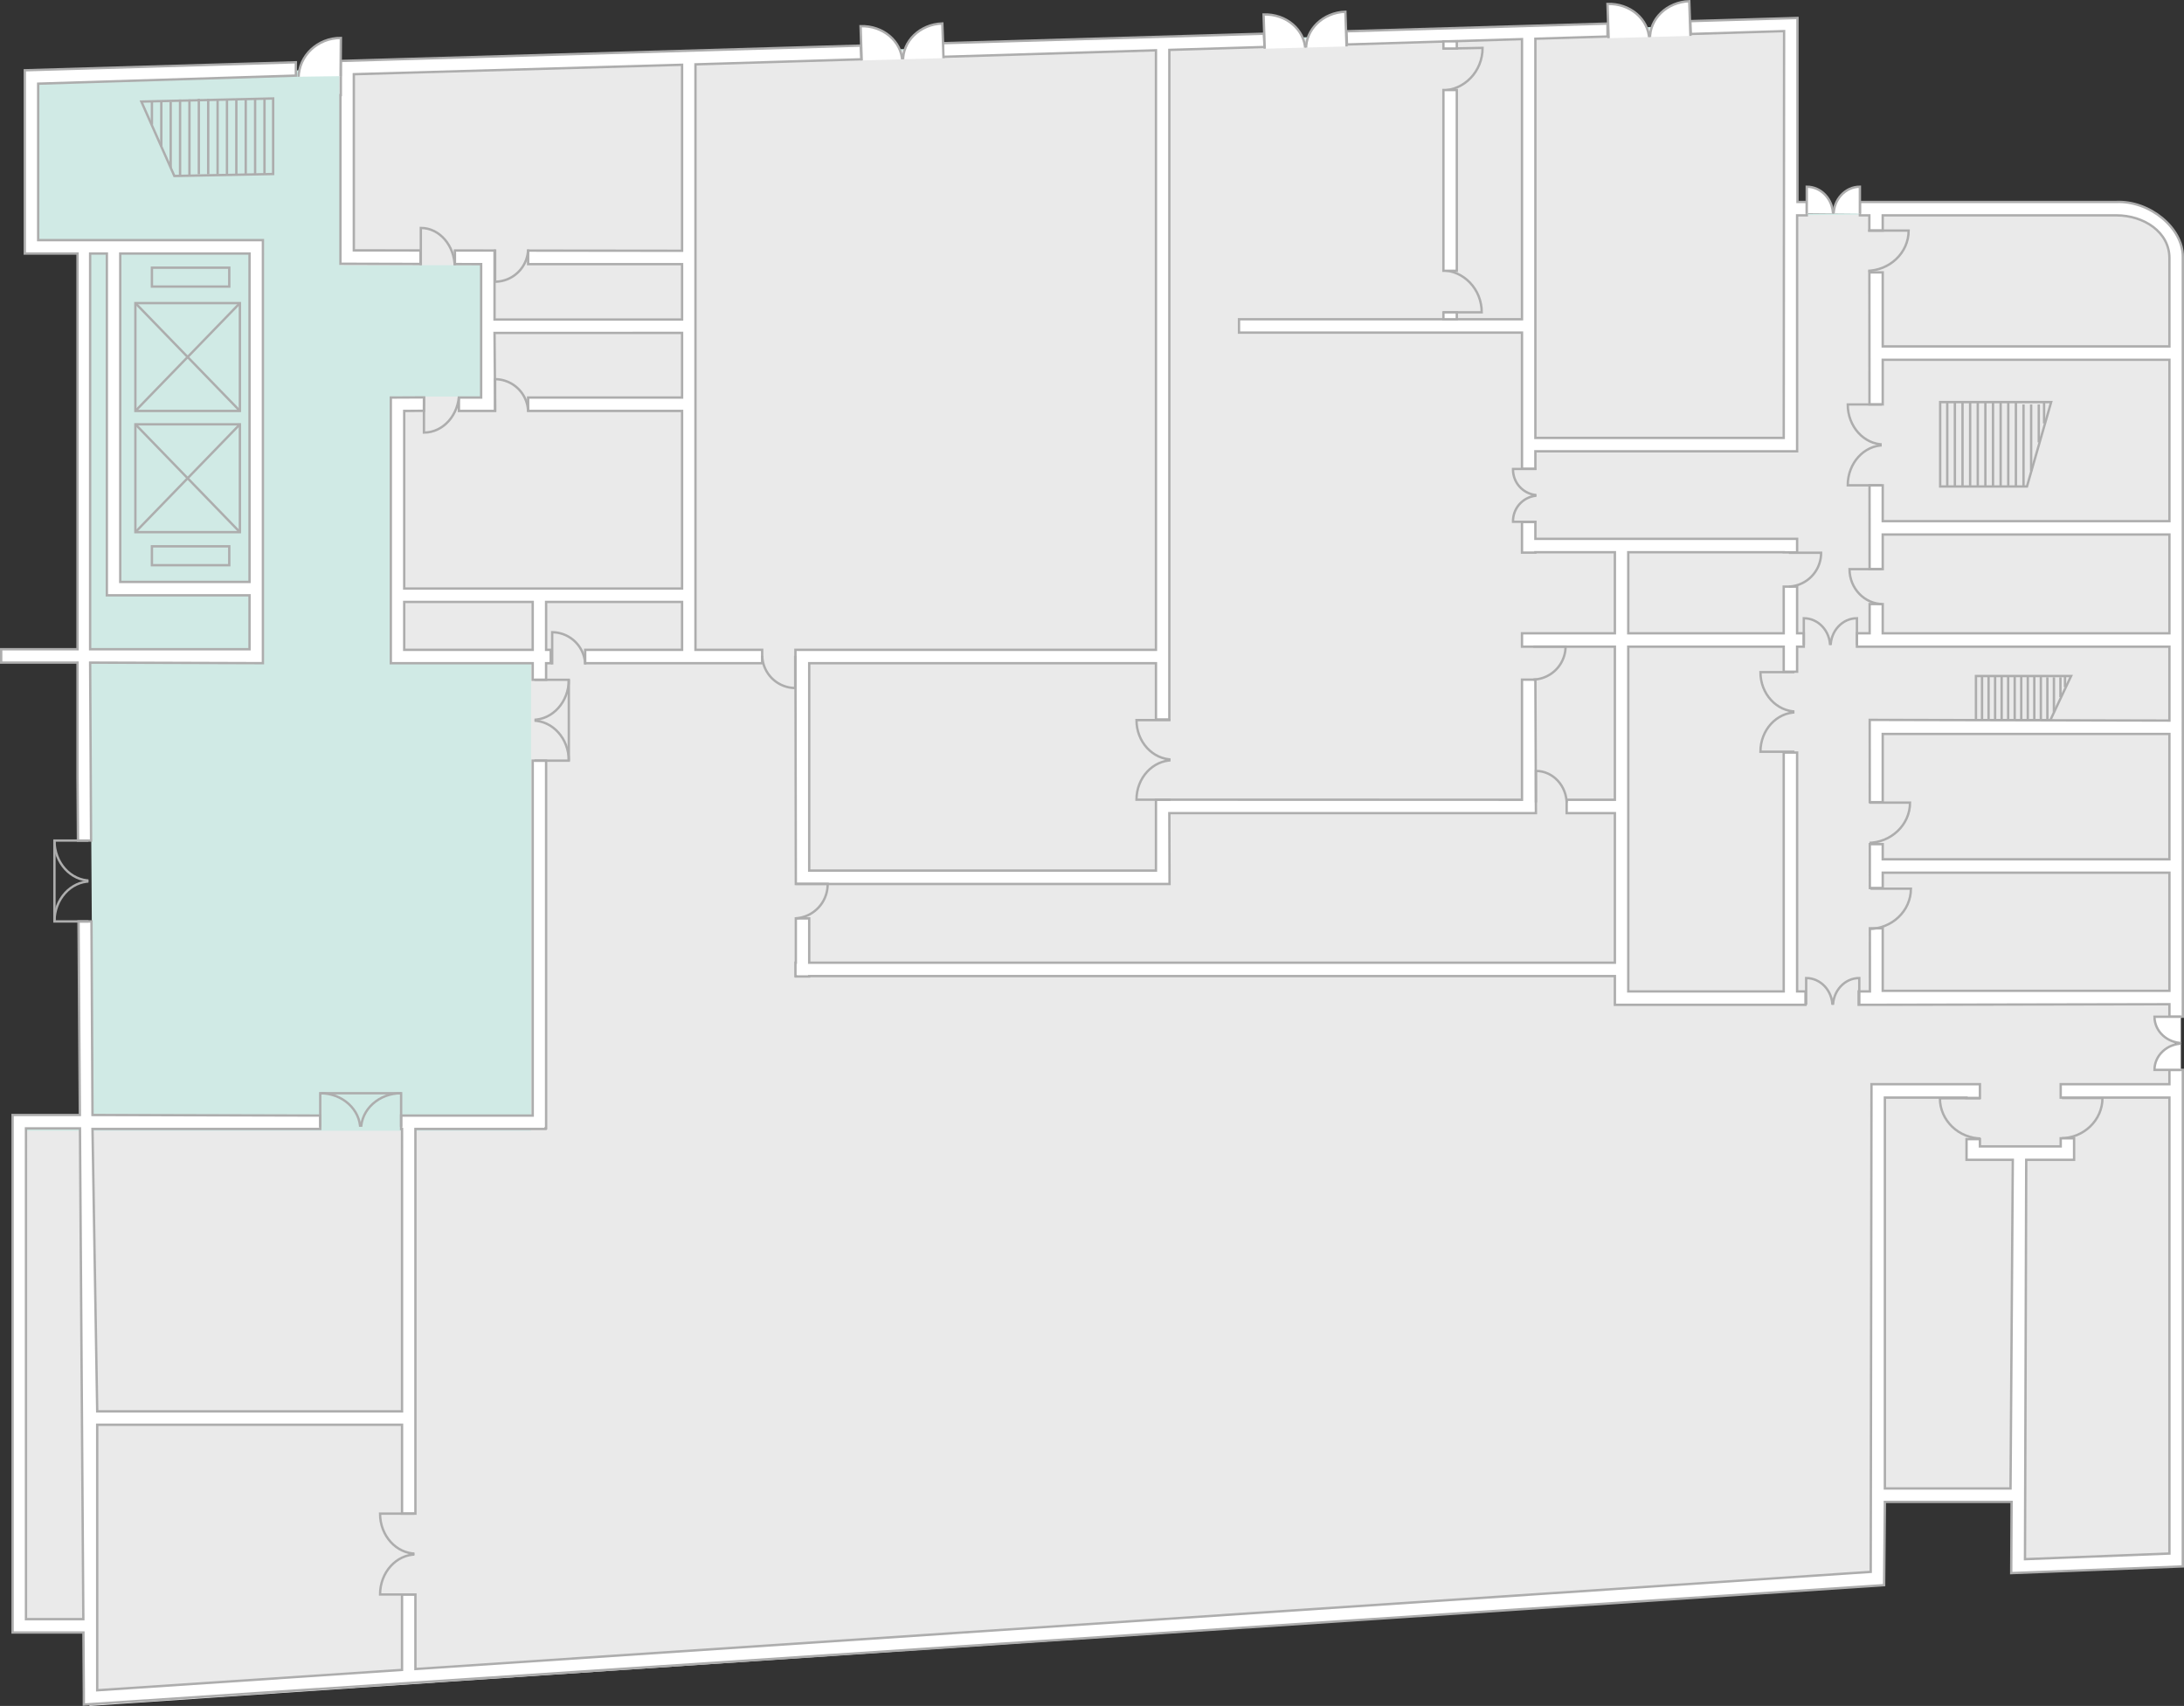 <svg id="组_1" data-name="组 1" xmlns="http://www.w3.org/2000/svg" xmlns:xlink="http://www.w3.org/1999/xlink" viewBox="0 0 924.833 722.456"><rect x="0" y="0" width="924.833" height="722.456" fill="#333333" stroke="none"/><defs><style>.cls-1,.cls-4{fill:none;}.cls-2{fill:#d0eae5;}.cls-3{fill:#eaeaea;}.cls-4,.cls-6{stroke:#adadad;stroke-miterlimit:10;}.cls-5{clip-path:url(#clip-path);}.cls-6{fill:#fff;}.cls-7{clip-path:url(#clip-path-2);}.cls-8{clip-path:url(#clip-path-3);}.cls-9{clip-path:url(#clip-path-4);}.cls-10{clip-path:url(#clip-path-5);}.cls-11{clip-path:url(#clip-path-6);}.cls-12{clip-path:url(#clip-path-7);}.cls-13{clip-path:url(#clip-path-8);}.cls-14{clip-path:url(#clip-path-9);}.cls-15{clip-path:url(#clip-path-10);}.cls-16{clip-path:url(#clip-path-11);}.cls-17{clip-path:url(#clip-path-12);}.cls-18{clip-path:url(#clip-path-13);}.cls-19{clip-path:url(#clip-path-14);}.cls-20{clip-path:url(#clip-path-15);}.cls-21{clip-path:url(#clip-path-16);}.cls-22{clip-path:url(#clip-path-17);}.cls-23{clip-path:url(#clip-path-18);}.cls-24{clip-path:url(#clip-path-19);}.cls-25{clip-path:url(#clip-path-20);}.cls-26{clip-path:url(#clip-path-21);}.cls-27{clip-path:url(#clip-path-22);}.cls-28{clip-path:url(#clip-path-23);}.cls-29{clip-path:url(#clip-path-24);}.cls-30{clip-path:url(#clip-path-25);}.cls-31{clip-path:url(#clip-path-26);}.cls-32{clip-path:url(#clip-path-27);}.cls-33{clip-path:url(#clip-path-28);}.cls-34{clip-path:url(#clip-path-29);}.cls-35{clip-path:url(#clip-path-30);}.cls-36{clip-path:url(#clip-path-31);}.cls-37{clip-path:url(#clip-path-32);}.cls-38{clip-path:url(#clip-path-33);}.cls-39{clip-path:url(#clip-path-34);}</style><clipPath id="clip-path" transform="translate(-251.369 -181.103)"><rect class="cls-1" x="1112.108" y="620.392" width="64.314" height="39.458" transform="translate(1784.386 -504.144) rotate(90)"/></clipPath><clipPath id="clip-path-2" transform="translate(-251.369 -181.103)"><rect class="cls-1" x="850.265" y="193.256" width="45.875" height="21.75" transform="translate(1077.333 -669.072) rotate(90)"/></clipPath><clipPath id="clip-path-3" transform="translate(-251.369 -181.103)"><rect class="cls-1" x="462.869" y="458.964" width="68.5" height="38.833" transform="translate(975.5 -18.739) rotate(90)"/></clipPath><clipPath id="clip-path-4" transform="translate(-251.369 -181.103)"><rect class="cls-1" x="394.619" y="607.547" width="29.667" height="71.833" transform="translate(1052.917 234.011) rotate(90)"/></clipPath><clipPath id="clip-path-5" transform="translate(-251.369 -181.103)"><rect class="cls-1" x="236.328" y="540.131" width="71.75" height="33.25" transform="translate(828.958 284.553) rotate(90)"/></clipPath><clipPath id="clip-path-6" transform="translate(-251.369 -181.103)"><polygon class="cls-1" points="611.89 206.818 611.89 185.693 656.64 185.693 656.64 205.568 611.89 206.818"/></clipPath><clipPath id="clip-path-7" transform="translate(-251.369 -181.103)"><polygon class="cls-1" points="782.557 201.858 782.557 180.733 827.307 180.733 827.307 200.608 782.557 201.858"/></clipPath><clipPath id="clip-path-8" transform="translate(-251.369 -181.103)"><polygon class="cls-1" points="928.182 197.4 928.182 176.275 972.932 176.275 972.932 196.15 928.182 197.4"/></clipPath><clipPath id="clip-path-9" transform="translate(-251.369 -181.103)"><rect class="cls-1" x="1016.453" y="230.131" width="34.125" height="48.625" transform="translate(1287.958 -779.072) rotate(90)"/></clipPath><clipPath id="clip-path-10" transform="translate(-251.369 -181.103)"><polygon class="cls-1" points="398.494 213.304 374.996 213.639 379.541 190.33 399.623 190.475 398.494 213.304"/></clipPath><clipPath id="clip-path-11" transform="translate(-251.369 -181.103)"><rect class="cls-1" x="851.671" y="279.599" width="50.938" height="29.375" transform="translate(1171.427 -582.853) rotate(90)"/></clipPath><clipPath id="clip-path-12" transform="translate(-251.369 -181.103)"><rect class="cls-1" x="1034.953" y="263.797" width="44.5" height="29.5" transform="translate(1335.75 -778.655) rotate(90)"/></clipPath><clipPath id="clip-path-13" transform="translate(-251.369 -181.103)"><rect class="cls-1" x="1142.411" y="608.46" width="43.167" height="21.75" transform="translate(1783.329 -544.659) rotate(90)"/></clipPath><clipPath id="clip-path-14" transform="translate(-251.369 -181.103)"><rect class="cls-1" x="1038.095" y="620.502" width="64.314" height="39.458" transform="translate(1710.483 -430.021) rotate(90)"/></clipPath><clipPath id="clip-path-15" transform="translate(-251.369 -181.103)"><rect class="cls-1" x="1006.375" y="355.491" width="56.625" height="27.03" transform="translate(1403.693 -665.682) rotate(90)"/></clipPath><clipPath id="clip-path-16" transform="translate(-251.369 -181.103)"><rect class="cls-1" x="969.856" y="468.604" width="55.727" height="27.03" transform="translate(1479.838 -515.6) rotate(90)"/></clipPath><clipPath id="clip-path-17" transform="translate(-251.369 -181.103)"><rect class="cls-1" x="874.185" y="381.274" width="36.995" height="18.594" transform="translate(1283.253 -502.111) rotate(90)"/></clipPath><clipPath id="clip-path-18" transform="translate(-251.369 -181.103)"><rect class="cls-1" x="1019.859" y="415.849" width="36.375" height="20.313" transform="translate(1464.052 -612.041) rotate(90)"/></clipPath><clipPath id="clip-path-19" transform="translate(-251.369 -181.103)"><rect class="cls-1" x="1016.765" y="421.818" width="24.375" height="40.5" transform="translate(1471.021 -586.884) rotate(90)"/></clipPath><clipPath id="clip-path-20" transform="translate(-251.369 -181.103)"><rect class="cls-1" x="1017.765" y="574.193" width="24.375" height="40.5" transform="translate(1624.396 -435.509) rotate(90)"/></clipPath><clipPath id="clip-path-21" transform="translate(-251.369 -181.103)"><rect class="cls-1" x="1001.421" y="408.787" width="35.25" height="20.313" transform="translate(1437.99 -600.103) rotate(90)"/></clipPath><clipPath id="clip-path-22" transform="translate(-251.369 -181.103)"><rect class="cls-1" x="1035.546" y="506.055" width="44.5" height="29.5" transform="translate(1578.601 -536.992) rotate(90)"/></clipPath><clipPath id="clip-path-23" transform="translate(-251.369 -181.103)"><rect class="cls-1" x="1035.923" y="542.504" width="44.5" height="29.5" transform="translate(1615.427 -500.919) rotate(90)"/></clipPath><clipPath id="clip-path-24" transform="translate(-251.369 -181.103)"><rect class="cls-1" x="893.682" y="448.443" width="34.313" height="20.313" transform="translate(1369.438 -452.239) rotate(90)"/></clipPath><clipPath id="clip-path-25" transform="translate(-251.369 -181.103)"><rect class="cls-1" x="884.619" y="497.971" width="34" height="22.962"/></clipPath><clipPath id="clip-path-26" transform="translate(-251.369 -181.103)"><rect class="cls-1" x="705.637" y="488.91" width="55.727" height="27.03" transform="translate(1235.925 -231.076) rotate(90)"/></clipPath><clipPath id="clip-path-27" transform="translate(-251.369 -181.103)"><rect class="cls-1" x="567.264" y="458.833" width="34.355" height="20.313" transform="translate(1168.884 937.979) rotate(180)"/></clipPath><clipPath id="clip-path-28" transform="translate(-251.369 -181.103)"><rect class="cls-1" x="580.38" y="549.079" width="35.958" height="20.312" transform="translate(1157.594 -39.124) rotate(90)"/></clipPath><clipPath id="clip-path-29" transform="translate(-251.369 -181.103)"><rect class="cls-1" x="471.685" y="442.177" width="34.355" height="20.313"/></clipPath><clipPath id="clip-path-30" transform="translate(-251.369 -181.103)"><rect class="cls-1" x="447.518" y="335.01" width="34.355" height="20.313"/></clipPath><clipPath id="clip-path-31" transform="translate(-251.369 -181.103)"><rect class="cls-1" x="447.518" y="286.76" width="34.355" height="20.313"/></clipPath><clipPath id="clip-path-32" transform="translate(-251.369 -181.103)"><rect class="cls-1" x="416.05" y="273.114" width="34.355" height="20.313"/></clipPath><clipPath id="clip-path-33" transform="translate(-251.369 -181.103)"><rect class="cls-1" x="417.372" y="349.042" width="34.355" height="20.313"/></clipPath><clipPath id="clip-path-34" transform="translate(-251.369 -181.103)"><rect class="cls-1" x="382.453" y="822.547" width="62.667" height="26.167" transform="translate(1249.417 421.845) rotate(90)"/></clipPath></defs><title>会议_2栋1楼</title><path class="cls-2" d="M261.682,215.318v72.667l24.188-.187.978,168.436,68.168,2.085v3.605l-65.48-.208,1.266,195.2-31.118-3.435-2.168,215.834,29.265,2.5.235,31.165,756.667-51V816.318h60.667v30l65.832-2.333V289.652s-4.165-16.5-22.165-18.667a142.253,142.253,0,0,0-32-.333l-107.768,1L1006.7,190.9,540.348,204.652Z" transform="translate(-251.369 -181.103)"/><path class="cls-3" d="M1045.911,852.559V816.892h60.667v30l65.832-2.333V290.226s-4.165-16.5-22.165-18.667a142.251,142.251,0,0,0-32-.333l-107.768,1-1.546-80.752L542.578,205.226l-147.5,8.068.468,80.133h59.908l-.334,55.615H416.869l3.893,110.85h55.48V659.973H261.853l-2.109,209.919,29.265,2.5.235,31.165Z" transform="translate(-251.369 -181.103)"/><polygon class="cls-4" points="115.667 41.695 59.86 43.017 73.833 74.528 115.667 73.695 115.667 41.695"/><line class="cls-4" x1="112" y1="41.821" x2="112" y2="73.804"/><line class="cls-4" x1="108.028" y1="41.821" x2="108.028" y2="73.804"/><line class="cls-4" x1="104.056" y1="41.821" x2="104.056" y2="73.804"/><line class="cls-4" x1="100.083" y1="41.821" x2="100.083" y2="73.804"/><line class="cls-4" x1="96.111" y1="41.821" x2="96.111" y2="73.804"/><line class="cls-4" x1="92.139" y1="41.821" x2="92.139" y2="73.804"/><line class="cls-4" x1="88.167" y1="41.821" x2="88.167" y2="73.804"/><line class="cls-4" x1="84.194" y1="41.821" x2="84.194" y2="73.804"/><line class="cls-4" x1="80.222" y1="42.12" x2="80.222" y2="74.103"/><line class="cls-4" x1="76.25" y1="42.12" x2="76.25" y2="74.103"/><line class="cls-4" x1="72.278" y1="43.12" x2="72.278" y2="71.02"/><line class="cls-4" x1="68.306" y1="42.821" x2="68.306" y2="62.063"/><line class="cls-4" x1="64.333" y1="42.821" x2="64.333" y2="52.778"/><polygon class="cls-4" points="868.583 170.278 821.583 170.278 821.583 206.028 858.333 206.028 868.583 170.278"/><line class="cls-4" x1="824.583" y1="170.278" x2="824.583" y2="206.028"/><line class="cls-4" x1="827.812" y1="170.278" x2="827.812" y2="206.028"/><line class="cls-4" x1="831.042" y1="170.278" x2="831.042" y2="206.028"/><line class="cls-4" x1="834.271" y1="170.278" x2="834.271" y2="206.028"/><line class="cls-4" x1="837.5" y1="170.278" x2="837.5" y2="206.028"/><line class="cls-4" x1="840.729" y1="170.278" x2="840.729" y2="206.028"/><line class="cls-4" x1="843.958" y1="170.278" x2="843.958" y2="206.028"/><line class="cls-4" x1="847.187" y1="170.278" x2="847.187" y2="206.028"/><line class="cls-4" x1="850.417" y1="170.278" x2="850.417" y2="206.028"/><line class="cls-4" x1="853.646" y1="170.278" x2="853.646" y2="206.028"/><line class="cls-4" x1="856.875" y1="171.278" x2="856.875" y2="206.028"/><line class="cls-4" x1="860.104" y1="171.278" x2="860.104" y2="199.528"/><line class="cls-4" x1="863.333" y1="171.278" x2="863.333" y2="187.345"/><line class="cls-4" x1="865.583" y1="170.278" x2="865.583" y2="179.312"/><polygon class="cls-4" points="877.015 286.298 836.735 286.298 836.735 304.981 868.23 304.981 877.015 286.298"/><line class="cls-4" x1="839.306" y1="286.298" x2="839.306" y2="304.981"/><line class="cls-4" x1="842.074" y1="286.298" x2="842.074" y2="304.981"/><line class="cls-4" x1="844.841" y1="286.298" x2="844.841" y2="304.981"/><line class="cls-4" x1="847.609" y1="286.298" x2="847.609" y2="304.981"/><line class="cls-4" x1="850.376" y1="286.298" x2="850.376" y2="304.981"/><line class="cls-4" x1="853.143" y1="286.298" x2="853.143" y2="304.981"/><line class="cls-4" x1="855.911" y1="286.298" x2="855.911" y2="304.981"/><line class="cls-4" x1="858.678" y1="286.298" x2="858.678" y2="304.981"/><line class="cls-4" x1="861.446" y1="286.298" x2="861.446" y2="304.981"/><line class="cls-4" x1="864.213" y1="286.298" x2="864.213" y2="304.981"/><line class="cls-4" x1="866.981" y1="286.821" x2="866.981" y2="304.981"/><line class="cls-4" x1="869.748" y1="286.821" x2="869.748" y2="301.584"/><line class="cls-4" x1="872.515" y1="286.821" x2="872.515" y2="295.217"/><line class="cls-4" x1="874.444" y1="286.298" x2="874.444" y2="291.019"/><g class="cls-5"><path class="cls-4" d="M1123.885,663.161c9.828,0,17.795-7.641,17.795-17.067h-17.795Z" transform="translate(-251.369 -181.103)"/></g><rect class="cls-4" x="57.333" y="128.362" width="44.25" height="45.667"/><rect class="cls-4" x="57.333" y="179.695" width="44.25" height="45.667"/><rect class="cls-4" x="64.333" y="113.362" width="32.75" height="8"/><rect class="cls-4" x="64.333" y="231.362" width="32.75" height="8"/><line class="cls-4" x1="101.583" y1="128.362" x2="57.333" y2="174.028"/><line class="cls-4" x1="57.333" y1="128.362" x2="101.583" y2="174.028"/><line class="cls-4" x1="101.583" y1="179.695" x2="57.333" y2="225.362"/><line class="cls-4" x1="57.333" y1="179.695" x2="101.583" y2="225.362"/><path class="cls-6" d="M1038.953,266.631V272.3h4.006l0,6.447h5.662V272.3h98.952c11.625,0,22.456,7.081,22.456,18.08V327.8H1048.625V296.464h-5.649l.041,55.917h5.608V333.465h121.408V401.8H1048.625V386.623h-5.583l.026,35.508h5.557V407.465h121.408V449.3H1048.625V436.928h-5.546l.009,12.368H1037.7v5.669h132.33v31.291l-126.919-.292.025,34.833h5.485V491.925h121.408v53.081H1048.625v-6.414h-5.472l.014,18.569h5.459v-6.485h121.408v50.036H1048.625V574.227h-5.446l.02,26.734h-4.776v5.669h6.946v0l124.664-.241v5.292h5.669V289.764c0-12.134-14-23.759-28.25-23.134Z" transform="translate(-251.369 -181.103)"/><polygon class="cls-6" points="644.502 16.57 644.502 135.194 524.667 135.194 524.667 140.863 644.502 140.863 644.502 198.528 650.172 198.528 650.172 191.118 755.333 191.118 756.833 191.118 761.002 191.118 761.002 91.198 765.083 91.198 765.083 85.528 761.158 85.528 761.158 7.61 715.802 8.948 715.981 14.387 755.489 13.18 755.333 185.449 650.172 185.449 650.172 16.396 680.708 15.464 680.708 9.984 570.192 13.245 570.39 18.832 644.502 16.57"/><polygon class="cls-6" points="336.999 374.363 342.668 374.363 347.583 374.363 495.25 374.363 495.168 344.363 650.396 344.363 650.172 287.821 644.502 287.821 644.502 338.694 489.499 338.66 489.499 368.694 342.668 368.694 342.668 280.863 489.499 280.863 489.499 304.695 495.168 304.695 495.168 21.129 535.489 19.898 535.188 14.278 399.333 18.286 399.333 24.055 489.499 21.303 489.499 275.193 336.833 275.193 336.999 374.363"/><polygon class="cls-6" points="764.553 419.859 761.002 419.859 761.002 318.705 755.333 318.705 755.333 419.859 689.503 419.859 689.503 273.863 755.333 273.863 755.333 284.463 761.002 284.463 761.002 273.863 763.833 273.863 763.833 268.194 761.002 268.194 761.002 248.427 755.333 248.427 755.333 268.194 689.503 268.194 689.503 233.863 755.333 233.863 755.333 233.932 761.002 233.932 761.002 228.194 756.833 228.194 755.333 228.194 689.503 228.194 683.833 228.194 650.172 228.194 650.172 221.028 644.502 221.028 644.502 234.028 650.172 234.028 650.172 233.863 683.833 233.863 683.833 268.194 650.172 268.194 649.502 268.194 644.502 268.194 644.502 273.863 650.172 273.863 652.405 273.863 683.833 273.863 683.833 338.694 663.414 338.694 663.414 344.363 683.833 344.363 683.833 407.694 342.668 407.694 342.668 388.945 336.999 388.945 336.999 407.694 336.833 407.694 336.833 413.363 336.999 413.363 336.999 413.528 342.668 413.528 342.668 413.363 683.833 413.363 683.833 425.528 686.668 425.528 689.503 425.528 755.333 425.528 761.002 425.528 764.553 425.528 764.553 419.859"/><path class="cls-6" d="M395.7,221.381h-.168V292.8l33.91.087v-5.726l-28.241-.031v-74.6l139-4,0,.055V287.3l-65.186-.074v5.743H540.2v23.456H460.788V287.2l-16.777-.02v5.753l11.107.031v56.5H445.7v5.67h15.345l-.259-33.043H540.2v27.374H475.015v5.67H540.2v75.2H422.537v-75.2l8.353-.065.043-5.67-14.065.065v112.5h60.083v7.024h5.669v-7.024h1.961V456.3H482.62V436.008H540.2V456.3h-41.03v5.67h74.948V456.3H545.871V208.359l70.241-2.145-.276-5.8-220.133,6.5Zm81.248,214.627V456.3H422.537V436.008Z" transform="translate(-251.369 -181.103)"/><path class="cls-6" d="M289.929,537.079l-.393-75.363,73.168.232V283.357h0V282.8H267.537V216.533l109.119-3.41v-5.646l-114.789,3.387v77.6H284.2v167.58h-32.33v5.67H284.2v48.33l.186,27.034Zm67.105-248.613v139.08H302.287V288.466Zm-67.5,167.58V288.466h7.083v144.75h60.415v22.83Z" transform="translate(-251.369 -181.103)"/><path class="cls-6" d="M1049.213,852.4l.324-35.263H1103.2l-.165,30.165.165-.006v.006l72.5-2.835V634.178h-5.669v6.078h-46.044v5.669h46.044V839.016l-61.163,2.386.526-169.124h20.266V663.16h-5.669v3.448h-34.206v-3.084h-5.669v8.753h19.59l-.965,139.186h-53.206V645.925h34.581v.169h5.669v-5.838h-45.923v2.818l-.321,203.709-616.26,41.139V856.353h-5.669V888.3l-129.078,8.617V784.474H421.615v37.637h5.669v-162.9h55.085v-.289h.251V503.232h-5.669V653.543H421.22v5.669h.394V778.8H292.537l-2-119.593h96.441v-5.669l-96.443-.247-.428-81.975h-5.485l.565,81.975H256.7V872.464H286.7l.171,24.832v5.67Zm-786.842,14.4V658.965h22.855l1.432,207.83Z" transform="translate(-251.369 -181.103)"/><g class="cls-7"><path class="cls-4" d="M861.711,219.434c9.828,0,17.469-8.148,17.469-18.05l-17.789.341Z" transform="translate(-251.369 -181.103)"/></g><line class="cls-4" x1="240.866" y1="322.129" x2="240.866" y2="287.887"/><g class="cls-8"><path class="cls-4" d="M476.926,485.948c8.455,0,15.31-7.592,15.31-16.958h-15.31Z" transform="translate(-251.369 -181.103)"/><path class="cls-4" d="M476.926,486.274v16.958h15.31C492.236,493.866,485.381,486.274,476.926,486.274Z" transform="translate(-251.369 -181.103)"/></g><line class="cls-4" x1="169.851" y1="462.974" x2="135.609" y2="462.974"/><g class="cls-9"><path class="cls-4" d="M403.936,659.387c0-8.455-7.592-15.31-16.958-15.31v15.31Z" transform="translate(-251.369 -181.103)"/><path class="cls-4" d="M404.262,659.387H421.22v-15.31C411.855,644.077,404.262,650.931,404.262,659.387Z" transform="translate(-251.369 -181.103)"/></g><line class="cls-4" x1="23.056" y1="355.976" x2="23.056" y2="390.219"/><g class="cls-10"><path class="cls-4" d="M289.736,554.363c-8.455,0-15.31,7.592-15.31,16.958h15.31Z" transform="translate(-251.369 -181.103)"/><path class="cls-4" d="M289.736,554.037V537.079h-15.31C274.426,546.444,281.28,554.037,289.736,554.037Z" transform="translate(-251.369 -181.103)"/></g><g class="cls-11"><path class="cls-6" d="M633.449,207.106c-.286-8.552-8.2-15.228-17.669-14.912l.517,15.485Z" transform="translate(-251.369 -181.103)"/><path class="cls-6" d="M633.779,207.1l17.152-.573-.517-15.485C640.941,191.354,633.493,198.543,633.779,207.1Z" transform="translate(-251.369 -181.103)"/></g><g class="cls-12"><path class="cls-6" d="M804.116,202.146c-.286-8.552-8.2-15.228-17.669-14.912l.517,15.485Z" transform="translate(-251.369 -181.103)"/><path class="cls-6" d="M804.446,202.135l17.152-.573-.517-15.485C811.607,186.394,804.16,193.583,804.446,202.135Z" transform="translate(-251.369 -181.103)"/></g><g class="cls-13"><path class="cls-6" d="M949.741,197.688c-.286-8.552-8.2-15.228-17.669-14.912l.517,15.485Z" transform="translate(-251.369 -181.103)"/><path class="cls-6" d="M950.071,197.677l17.152-.573-.517-15.485C957.232,181.935,949.785,189.125,950.071,197.677Z" transform="translate(-251.369 -181.103)"/></g><g class="cls-14"><path class="cls-6" d="M1027.6,272.176c0-6.627-4.989-12-11.143-12v12Z" transform="translate(-251.369 -181.103)"/><path class="cls-6" d="M1027.81,272.176h11.143v-12C1032.8,260.178,1027.81,265.55,1027.81,272.176Z" transform="translate(-251.369 -181.103)"/></g><g class="cls-15"><path class="cls-6" d="M395.711,197.184c-9.828-.071-17.85,7.513-17.917,16.938l17.794.128Z" transform="translate(-251.369 -181.103)"/></g><g class="cls-16"><path class="cls-4" d="M878.816,313.362c0-9.828-7.641-17.795-17.067-17.795v17.795Z" transform="translate(-251.369 -181.103)"/></g><g class="cls-17"><path class="cls-4" d="M1041.6,295.814c9.94,0,18-7.641,18-17.067h-18Z" transform="translate(-251.369 -181.103)"/></g><g class="cls-18"><path class="cls-6" d="M1175.7,623.048c-6.627,0-12,4.989-12,11.143h12Z" transform="translate(-251.369 -181.103)"/><path class="cls-6" d="M1175.7,622.834V611.691h-12C1163.7,617.845,1169.076,622.834,1175.7,622.834Z" transform="translate(-251.369 -181.103)"/></g><g class="cls-19"><path class="cls-4" d="M1090.632,663.271c-9.828,0-17.795-7.641-17.795-17.067h17.795Z" transform="translate(-251.369 -181.103)"/></g><g class="cls-20"><path class="cls-4" d="M1049.12,369.665c-8.455,0-15.31,7.592-15.31,16.958h15.31Z" transform="translate(-251.369 -181.103)"/><path class="cls-4" d="M1049.12,369.339V352.381h-15.31C1033.81,361.746,1040.664,369.339,1049.12,369.339Z" transform="translate(-251.369 -181.103)"/></g><g class="cls-21"><path class="cls-4" d="M1012.151,482.768c-8.455,0-15.31,7.472-15.31,16.689h15.31Z" transform="translate(-251.369 -181.103)"/><path class="cls-4" d="M1012.151,482.447V465.758h-15.31C996.841,474.975,1003.7,482.447,1012.151,482.447Z" transform="translate(-251.369 -181.103)"/></g><g class="cls-22"><path class="cls-4" d="M902.61,391a10.816,10.816,0,0,0-10.532,11.079H902.61Z" transform="translate(-251.369 -181.103)"/><path class="cls-4" d="M902.61,390.788V379.709H892.078A10.816,10.816,0,0,0,902.61,390.788Z" transform="translate(-251.369 -181.103)"/></g><g class="cls-23"><path class="cls-4" d="M1034.564,422.131c0,8.173,6.354,14.8,14.192,14.8v-14.8Z" transform="translate(-251.369 -181.103)"/></g><g class="cls-24"><path class="cls-4" d="M1026.346,454.926c0-6.627-4.989-12-11.143-12v12Z" transform="translate(-251.369 -181.103)"/><path class="cls-4" d="M1026.56,454.926H1037.7v-12C1031.549,442.928,1026.56,448.3,1026.56,454.926Z" transform="translate(-251.369 -181.103)"/></g><g class="cls-25"><path class="cls-4" d="M1027.346,607.3c0-6.627-4.989-12-11.143-12v12Z" transform="translate(-251.369 -181.103)"/><path class="cls-4" d="M1027.56,607.3H1038.7v-12C1032.549,595.3,1027.56,600.675,1027.56,607.3Z" transform="translate(-251.369 -181.103)"/></g><g class="cls-26"><path class="cls-4" d="M1022.529,415.188a14.266,14.266,0,0,1-14.192,14.34v-14.34Z" transform="translate(-251.369 -181.103)"/></g><g class="cls-27"><path class="cls-4" d="M1042.19,538.071c9.94,0,18-7.641,18-17.067h-18Z" transform="translate(-251.369 -181.103)"/></g><g class="cls-28"><path class="cls-4" d="M1042.567,574.521c9.94,0,18-7.641,18-17.067h-18Z" transform="translate(-251.369 -181.103)"/></g><g class="cls-29"><path class="cls-4" d="M914.321,454.944A14.076,14.076,0,0,1,900.129,468.9V454.944Z" transform="translate(-251.369 -181.103)"/></g><g class="cls-30"><path class="cls-4" d="M914.812,521.6c0-7.738-5.838-14.01-13.04-14.01V521.6Z" transform="translate(-251.369 -181.103)"/></g><g class="cls-31"><path class="cls-4" d="M747.933,503.073c-8.455,0-15.31,7.472-15.31,16.689h15.31Z" transform="translate(-251.369 -181.103)"/><path class="cls-4" d="M747.933,502.752V486.063h-15.31C732.623,495.281,739.477,502.752,747.933,502.752Z" transform="translate(-251.369 -181.103)"/></g><g class="cls-32"><path class="cls-4" d="M588.1,472.472a14.085,14.085,0,0,1-13.976-14.192H588.1Z" transform="translate(-251.369 -181.103)"/></g><g class="cls-33"><path class="cls-4" d="M601.841,555.4a14.415,14.415,0,0,1-14.192,14.628V555.4Z" transform="translate(-251.369 -181.103)"/></g><g class="cls-34"><path class="cls-4" d="M485.2,448.851a14.085,14.085,0,0,1,13.976,14.192H485.2Z" transform="translate(-251.369 -181.103)"/></g><g class="cls-35"><path class="cls-4" d="M461.036,341.684a14.085,14.085,0,0,1,13.976,14.192H461.036Z" transform="translate(-251.369 -181.103)"/></g><g class="cls-36"><path class="cls-4" d="M461.036,300.4a14.085,14.085,0,0,0,13.976-14.192H461.036Z" transform="translate(-251.369 -181.103)"/></g><g class="cls-37"><path class="cls-4" d="M429.567,277.631c7.945,0,14.385,7.506,14.385,16.765H429.567Z" transform="translate(-251.369 -181.103)"/></g><g class="cls-38"><path class="cls-4" d="M430.89,364.3c8.227,0,14.9-7.574,14.9-16.917h-14.9Z" transform="translate(-251.369 -181.103)"/></g><g class="cls-39"><path class="cls-4" d="M427.62,839.395c-8.455,0-15.31,7.592-15.31,16.958h15.31Z" transform="translate(-251.369 -181.103)"/><path class="cls-4" d="M427.62,839.069V822.111H412.31C412.31,831.476,419.164,839.069,427.62,839.069Z" transform="translate(-251.369 -181.103)"/></g><rect class="cls-6" x="827.15" y="254.669" width="76.564" height="5.669" transform="translate(871.566 -789.031) rotate(90)"/><rect class="cls-6" x="863.909" y="197.29" width="3.046" height="5.669" transform="translate(814.187 -846.41) rotate(90)"/><rect class="cls-6" x="863.978" y="312.007" width="2.908" height="5.669" transform="translate(928.904 -731.692) rotate(90)"/></svg>